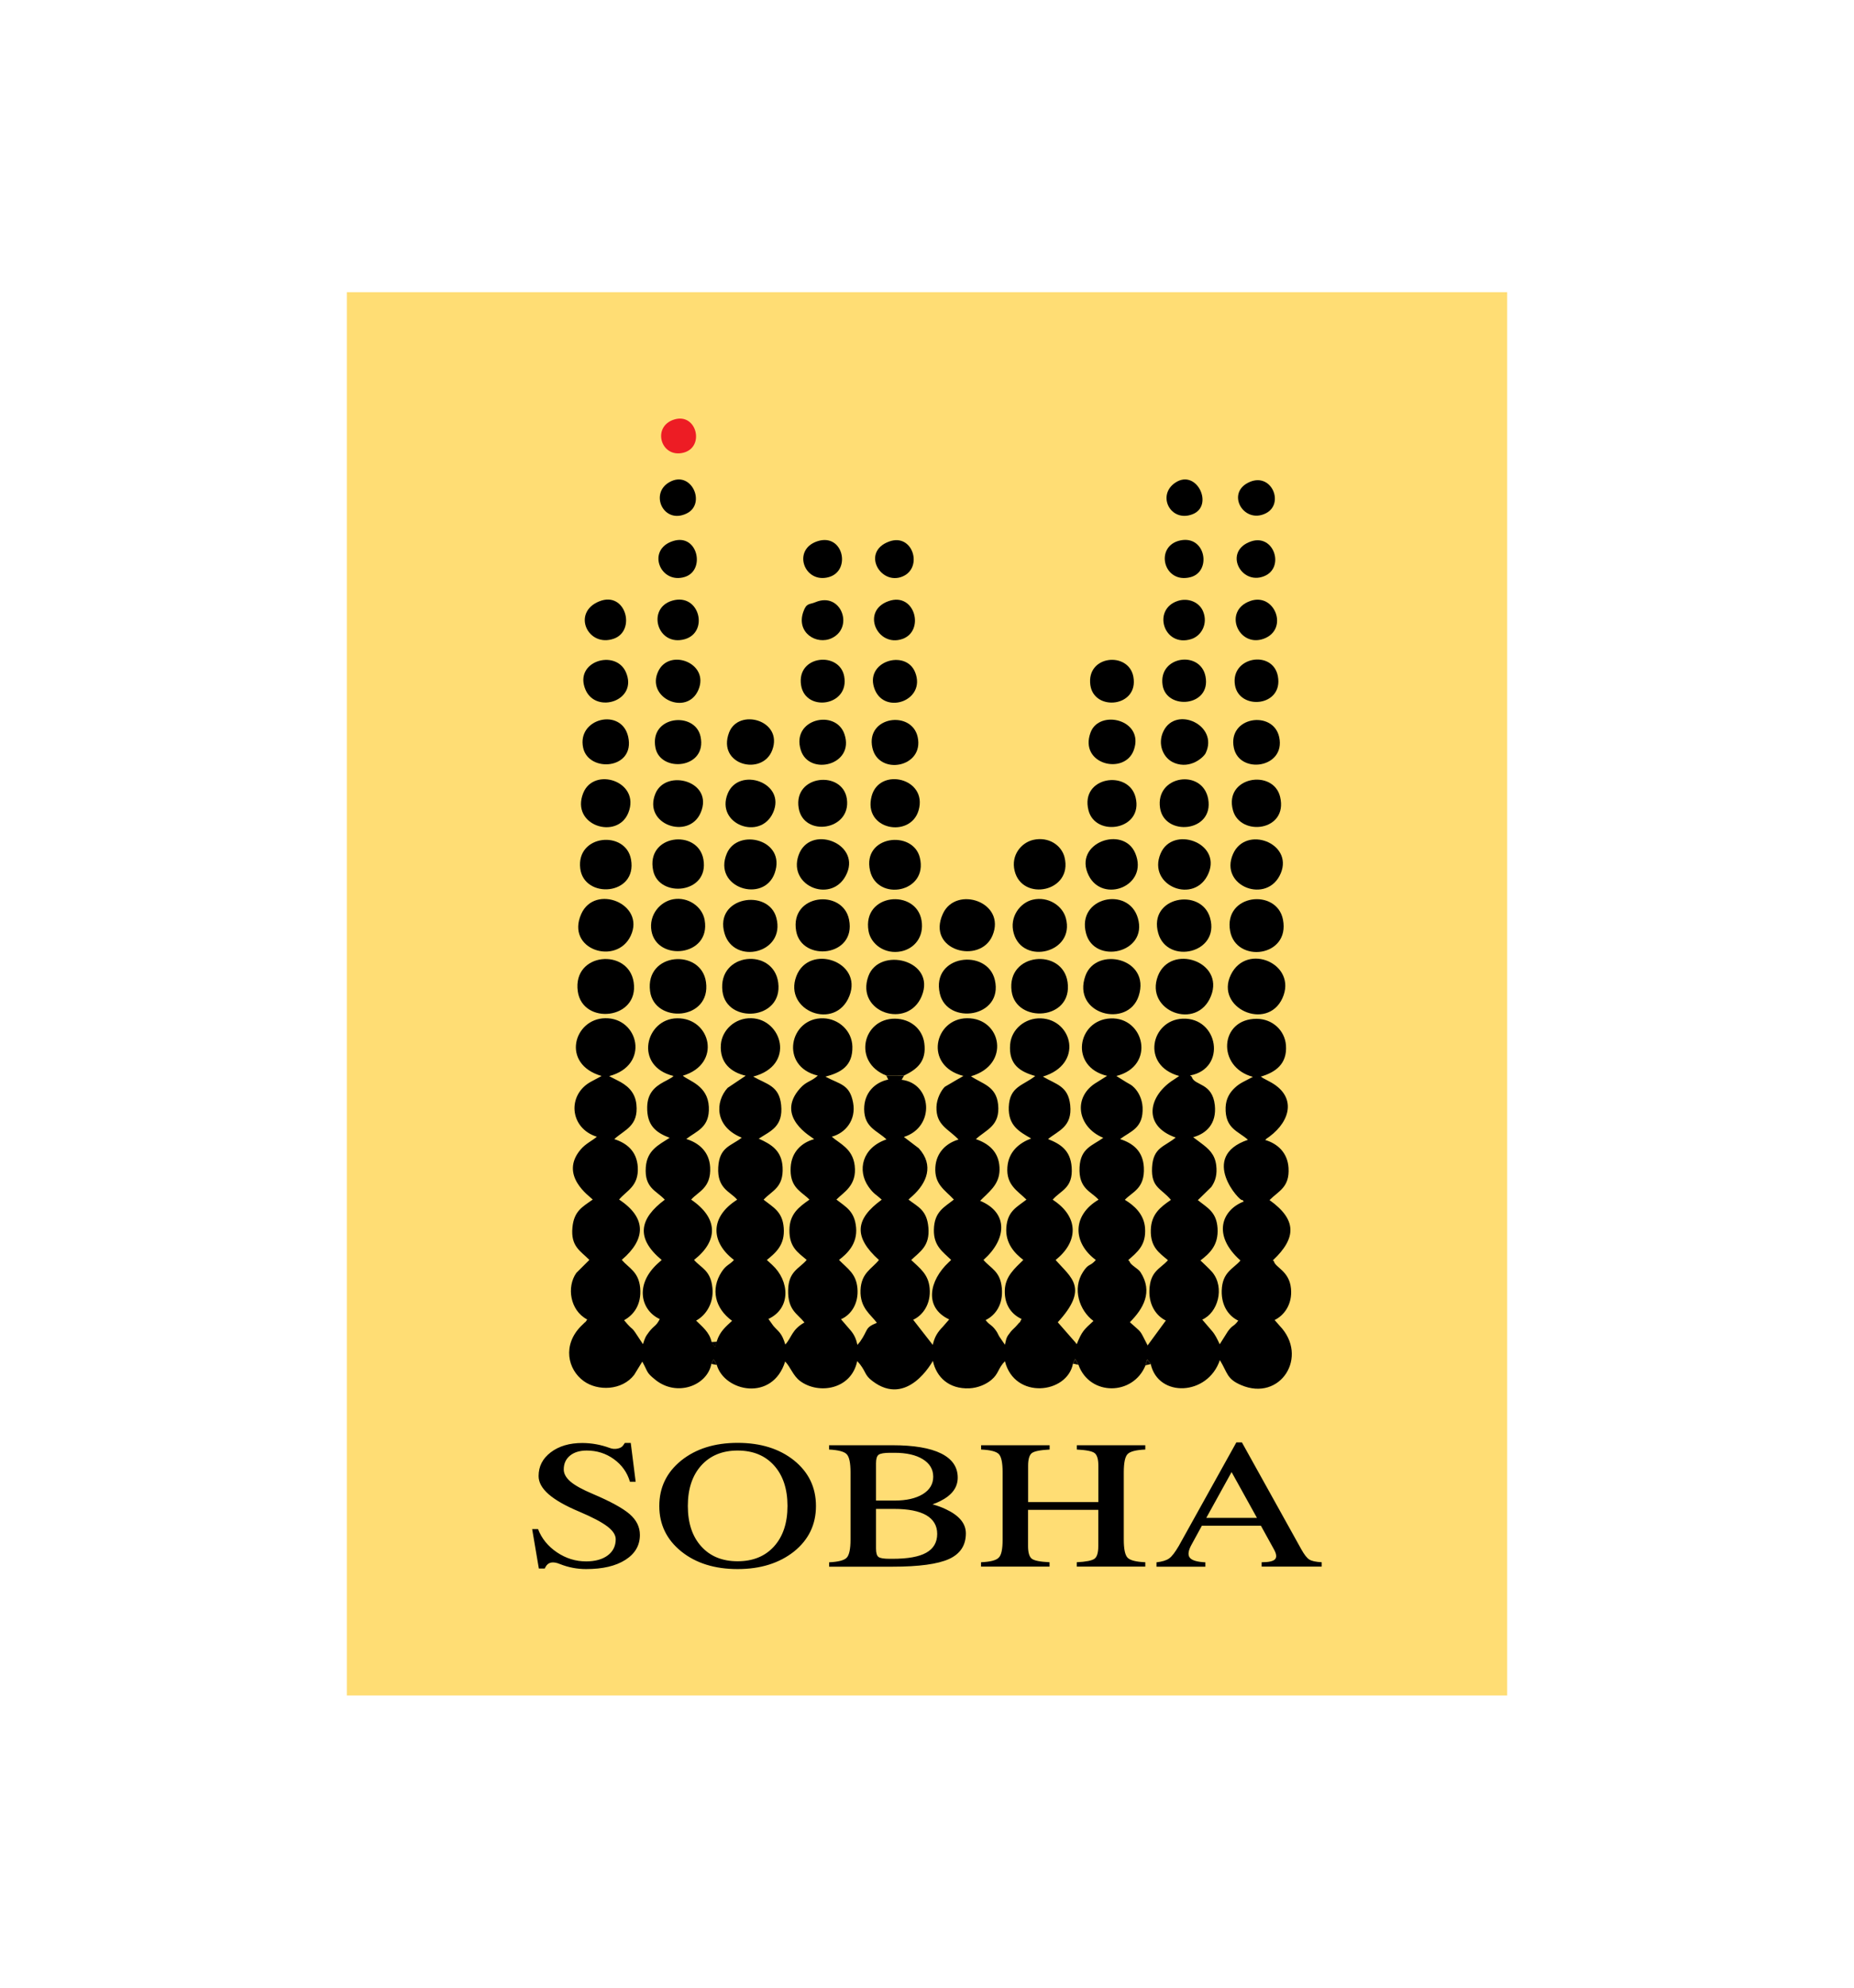 <?xml version="1.0" encoding="utf-8"?>
<!-- Generator: Adobe Illustrator 25.1.0, SVG Export Plug-In . SVG Version: 6.00 Build 0)  -->
<svg version="1.1" baseProfile="tiny" id="Layer_1" xmlns="http://www.w3.org/2000/svg" xmlns:xlink="http://www.w3.org/1999/xlink"
	 x="0px" y="0px" viewBox="0 0 280 300" overflow="visible" xml:space="preserve">
<g>
	<polygon fill-rule="evenodd" fill="#FFDD74" points="227.62,255.9 52.38,255.9 52.38,44.1 227.62,44.1 227.62,255.9 	"/>
	<path fill-rule="evenodd" d="M107.43,205.86l0.35-0.71l0.47,0.85c1.14,4.04,8.42,5.61,10.33-0.51c0.83,0.87,1.18,2.14,2.26,2.95
		c2.77,2.06,7.73,1.31,8.62-3.01l0.42,0.48c0.95,1.24,0.7,1.62,1.84,2.5c5.34,4.12,9.1-2.93,9.17-3.01c0.52,2.43,2.4,4.27,5.5,4.14
		c1.32-0.06,2.56-0.62,3.33-1.27c1.15-0.97,0.96-1.7,2.05-2.82c1.46,5.83,9.42,4.93,10.28,0.35l0.32-0.69l0.5,0.87
		c1.7,4.76,8.28,4.7,10.14,0.07l0.26-0.87l0.52,0.7c1.14,5.11,8.62,4.8,10.44-0.6c1.18,1.93,1.02,2.84,3.21,3.77
		c5.94,2.55,10.29-4.32,5.81-8.96l-0.75-0.86c1.36-0.65,2.71-2.3,2.47-4.75c-0.25-2.64-2.34-3.16-2.56-4.07
		c-0.03-0.11-0.12-0.12-0.18-0.18c3.59-3.37,3.65-6.14-0.5-9.1c1.38-1.39,3.05-1.92,2.87-4.86c-0.14-2.28-1.64-3.66-3.52-4.21
		c0.45-0.45-0.09,0.03,0.65-0.52c3.28-2.45,4.1-6.21-0.08-8.34l-1.01-0.54c-0.05-0.13-0.18-0.1-0.25-0.16
		c2.2-0.64,4.04-1.89,3.82-4.75c-0.17-2.22-2.03-3.97-4.41-3.98c-5.62-0.03-6.1,7.3-0.58,8.76l-1.52,0.79
		c-0.47,0.25-0.85,0.52-1.21,0.86c-0.76,0.71-1.34,1.63-1.39,2.96c-0.11,3.22,1.93,3.58,3.37,4.89c-7.53,2.56-1.09,9.48-0.86,9.09
		c0.04-0.07,0.15,0.15,0.22,0.23c-3.21,1.23-4.87,5-0.49,8.9c-1.1,1.28-2.75,1.73-2.83,4.56c-0.06,2.35,1.13,3.87,2.5,4.51
		c-0.72,0.98-0.82,0.58-1.57,1.62l-1.23,1.95c-0.39-0.81-0.67-1.43-1.17-2.01l-1.47-1.71c2.35-1.04,3.43-4.78,1.54-7.13
		c-0.21-0.26-0.63-0.66-0.86-0.89l-0.95-0.91c1.41-1.08,2.75-2.32,2.58-4.89c-0.17-2.48-1.59-3.08-2.98-4.22
		c0.07-0.07,0.16-0.14,0.21-0.19l1.82-1.78c0.67-0.94,0.91-1.96,0.75-3.29c-0.21-1.68-1.14-2.49-2.37-3.4l-1.11-0.83
		c1.99-0.55,3.56-2.04,3.27-4.83c-0.37-3.42-3.04-2.92-3.47-4.24c-0.05-0.16-0.18-0.16-0.27-0.25c5.59-1.04,4.27-8.79-1.12-8.57
		c-4.77,0.19-6.36,7.06-0.52,8.65l-0.8,0.54c-3.82,2.38-4.85,6.96,0.27,8.75c-1.69,1.4-3.41,1.46-3.57,4.52
		c-0.16,3.07,1.38,3.12,2.85,4.89c-1.61,1.09-2.98,2.17-3.04,4.55c-0.07,2.59,1.26,3.43,2.59,4.55c-1.17,1.33-2.7,1.62-2.8,4.55
		c-0.08,2.39,1.16,3.92,2.48,4.56l-2.75,3.75c-1.32-2.55-0.74-1.73-2.68-3.5c2-2.01,3.55-4.57,1.59-7.57
		c-0.36-0.54-1.49-1.05-1.64-1.6c-0.03-0.12-0.14-0.12-0.21-0.19c1.4-1.25,2.74-2.24,2.55-4.87c-0.15-2.05-1.63-3.4-3.05-4.24
		c1.11-1.2,3.04-1.67,2.87-4.9c-0.13-2.45-1.63-3.64-3.59-4.27c1.61-1.21,3.55-1.62,3.4-4.81c-0.07-1.23-0.6-2.27-1.24-2.93
		c-0.47-0.47-0.63-0.5-1.23-0.85l-1.49-0.93c6.01-1.53,4.21-8.91-0.87-8.69c-5.04,0.22-6.27,7.31-0.53,8.67l-1.51,0.95
		c-3.76,2.17-3.01,6.78,0.93,8.4c-1.59,1.17-3.43,1.52-3.58,4.44c-0.17,3.28,1.77,3.65,2.87,4.9c-3.98,2.34-3.95,6.48-0.41,9.1
		c-0.94,1.06-1.04,0.43-1.93,1.79c-1.67,2.56-0.55,5.85,1.57,7.41c-1.5,1.38-1.72,1.55-2.53,3.51c-0.06-0.08-0.14-0.19-0.18-0.25
		l-2.68-3.06c4.75-5.18,2.04-6.71-0.33-9.4c3.48-2.76,3.55-6.52-0.44-9.1c1.2-1.41,3.1-1.72,2.87-4.89
		c-0.18-2.55-1.67-3.51-3.57-4.26c1.55-1.27,3.69-1.85,3.35-5.12c-0.3-2.9-2.12-3.12-4.13-4.31c6.2-1.87,4.47-8.6-0.28-8.79
		c-2.42-0.1-4.47,1.66-4.66,3.91c-0.27,3.08,1.52,4.15,3.79,4.79c-1.85,1.46-3.88,1.56-4,4.68c-0.1,2.81,1.58,3.72,3.38,4.75
		c-1.83,0.69-3.42,2-3.59,4.33c-0.2,2.72,1.56,3.57,2.88,4.9c-1.47,1.14-2.86,1.73-3.04,4.22c-0.17,2.38,1.27,3.9,2.57,4.88
		c-1.32,1.3-2.74,2.49-2.8,4.6c-0.07,2.3,1.13,3.67,2.53,4.31c-0.68,1.28,0.06,0.03-0.56,0.8c-0.07,0.09-0.3,0.33-0.37,0.41
		c-0.18,0.2-0.4,0.35-0.69,0.7c-0.72,0.9-0.65,0.97-0.89,1.98l-0.85-1.24c-0.23-0.39-0.22-0.49-0.5-0.89
		c-0.68-0.95-0.88-0.73-1.57-1.59c1.44-0.69,2.69-2.31,2.45-4.85c-0.24-2.56-1.68-2.94-2.77-4.23c3.52-3.11,3.8-7.12-0.5-8.92
		l0.44-0.44c1.39-1.33,2.6-2.41,2.48-4.63c-0.13-2.39-1.7-3.6-3.57-4.24c1.59-1.46,3.69-1.99,3.36-5.23
		c-0.29-2.79-2.39-3.1-4.1-4.26c6.05-1.75,4.61-8.81-0.59-8.76c-4.94,0.04-6.58,7.19-0.55,8.71l-0.52,0.31
		c-0.08,0.04-0.18,0.09-0.26,0.14l-2.03,1.19c-0.57,0.56-1.22,1.8-1.26,3.02c-0.09,2.79,1.8,3.32,3.33,4.94
		c-1.86,0.54-3.37,1.97-3.5,4.2c-0.15,2.58,1.44,3.4,2.8,4.86c-1.42,1.14-2.97,1.8-3.02,4.56c-0.05,2.46,1.37,3.34,2.61,4.55
		c-0.06,0.06-0.15,0.14-0.19,0.18c-0.04,0.04-0.14,0.13-0.19,0.18c-2.94,2.75-3.77,6.82,0.08,8.62l-0.93,1.07
		c-0.85,0.88-1.26,1.54-1.55,2.77l-2.96-3.79c1.4-0.63,2.71-2.32,2.49-4.77c-0.19-2.11-1.47-2.99-2.78-4.25
		c1.35-1.29,2.83-2.1,2.59-4.9c-0.22-2.63-1.56-3.11-3-4.21c0.35-0.35,0.01-0.02,0.58-0.54c2.18-1.96,3.31-4.63,0.97-7.21
		l-2.25-1.71c4.77-1.5,4.28-8.08-0.35-8.63l-1.97-0.04c-2.04,0.4-3.7,2-3.68,4.49c0.03,2.79,1.98,3.21,3.37,4.55
		c-3.67,1.25-4.46,4.67-2.7,7.16c0.79,1.12,1.18,1.17,1.98,1.94c-4.03,2.93-4.28,5.62-0.42,9.1c-1.05,1.33-2.68,1.93-2.78,4.56
		c-0.1,2.69,1.56,3.67,2.47,4.92c-1.88,0.77-1.23,0.98-2.54,2.85l-0.4,0.48c-0.19-0.89-0.49-1.56-1.04-2.2l-1.44-1.67
		c1.47-0.63,2.7-2.31,2.48-4.7c-0.21-2.2-1.45-2.89-2.78-4.25c1.3-1,2.79-2.45,2.58-4.89c-0.22-2.46-1.52-3.09-2.97-4.22
		c1.08-1.11,3.12-2.11,2.76-5.13c-0.31-2.61-2.33-3.33-3.46-4.36c2.06-0.55,3.7-2.51,3.22-5.13c-0.52-2.8-1.98-2.75-4.18-3.93
		c2.35-0.62,4.14-1.61,4.07-4.55c-0.06-2.39-2.08-4.19-4.38-4.26c-5.11-0.15-6.69,7.27-0.84,8.65c-0.99,0.92-1.71,0.83-2.67,1.91
		c-3.88,4.32,1.78,7.37,2.12,7.68c-1.89,0.52-3.42,1.92-3.55,4.25c-0.16,2.75,1.23,3.48,2.48,4.54l0.36,0.34
		c-1.56,1.09-3.01,2.14-3.03,4.57c-0.03,2.62,1.27,3.39,2.61,4.53c-1.11,1.32-2.75,1.69-2.8,4.55c-0.07,3.05,1.39,3.55,2.46,4.89
		c-1.94,1.11-1.9,2.24-2.89,3.33c-0.55-1.8-0.99-1.89-1.79-2.8l-0.76-1.06c3.46-1.63,3.19-5.77,0.55-8.18l-0.79-0.72
		c1.42-1.15,2.75-2.32,2.55-4.86c-0.19-2.45-1.58-3.08-3.04-4.24c1.26-1.37,3.04-1.8,2.87-4.91c-0.14-2.52-1.73-3.46-3.6-4.3
		c1.79-1.17,3.71-1.81,3.38-5.09c-0.3-2.92-2.18-3.11-4.22-4.28c6.46-1.69,4.35-8.69-0.28-8.81c-2.52-0.07-4.43,1.84-4.6,3.95
		c-0.22,2.8,1.55,4.22,3.75,4.73l-2.73,1.83c-1.92,2.12-1.97,5.86,2.13,7.52c-1.59,1.26-3.38,1.37-3.55,4.47
		c-0.18,3.25,1.82,3.65,2.86,4.89c-4.2,2.65-3.97,6.45-0.48,9.1c-0.72,0.77-1.17,0.73-1.87,1.8c-1.69,2.6-1.01,5.5,1.58,7.38
		c-0.97,0.9-1.85,1.62-2.31,3.09l-0.28,0.84l-0.52-0.79c-0.32-1.44-1.41-2.26-2.32-3.17c1.47-0.79,2.7-2.63,2.46-4.95
		c-0.27-2.67-1.71-2.98-2.77-4.21c3.69-2.89,3.66-6.31-0.44-9.1c1.03-1.2,3.04-1.74,2.87-4.89c-0.13-2.38-1.76-3.7-3.61-4.26
		c1.57-1.22,3.56-1.72,3.41-4.85c-0.15-3.23-3.02-3.91-3.93-4.7c5.96-1.78,4.22-8.74-0.86-8.67c-4.78,0.06-6.59,7.24-0.54,8.71
		c-0.45,0.38,0.04,0.03-0.76,0.51c-0.45,0.26-0.25,0.13-0.73,0.39c-1.39,0.76-2.45,1.73-2.49,3.79c-0.05,2.75,1.27,3.83,3.39,4.64
		c-1.71,1.1-3.41,1.89-3.6,4.44c-0.23,3.16,1.6,3.52,2.87,4.9c-3.83,2.85-4.44,5.8-0.47,9.1l-0.61,0.54
		c-3.5,3.2-2.54,7.06,0.32,8.38c-0.61,1.16-0.77,0.86-1.61,1.92c-0.61,0.78-0.66,1.07-0.93,1.87c-0.06-0.08-0.13-0.19-0.16-0.25
		c-2.03-3.14-0.91-1.23-2.69-3.37c1.41-0.77,2.66-2.31,2.43-4.88c-0.23-2.46-1.72-2.98-2.78-4.23c3.65-3.09,3.79-6.34-0.4-9.1
		c1.12-1.36,2.98-1.98,2.82-4.89c-0.14-2.38-1.63-3.62-3.55-4.23c1.55-1.43,3.68-1.96,3.34-5.24c-0.2-1.99-1.54-2.97-2.83-3.61
		l-1.29-0.66c6.23-1.64,4.46-8.83-0.59-8.74c-4.75,0.07-6.74,6.94-0.54,8.72l-1.55,0.83c-3.69,1.94-3.34,7.04,0.83,8.34
		c-0.71,0.61-1.68,1.02-2.45,1.93c-3.3,3.9,1.37,7.07,1.83,7.55c-1.61,1.13-2.84,1.76-3.07,4.22c-0.27,2.87,1.21,3.52,2.56,4.89
		l-1.97,1.96c-1.48,2.1-0.97,5.66,1.64,7.03c-0.41,0.63-0.09,0.15-0.56,0.64c-0.07,0.08-0.3,0.29-0.38,0.37
		c-2.81,2.85-2.02,6.53,0.42,8.29c2.11,1.53,5.79,1.44,7.62-0.95l1.22-1.99c0.88,1.57,0.56,1.6,1.91,2.69
		C102.19,210.91,106.81,209.14,107.43,205.86L107.43,205.86z"/>
	<path fill-rule="evenodd" d="M133.85,162.33l2.69,0c1.95-0.94,3.43-2.13,3.05-4.9c-0.29-2.12-2.06-3.65-4.4-3.68
		C130.28,153.69,128.72,160.33,133.85,162.33L133.85,162.33z"/>
	<path fill-rule="evenodd" d="M182.89,150.32c2.08-5.23-6.12-7.95-8.02-3.01C172.85,152.6,180.78,155.65,182.89,150.32
		L182.89,150.32z"/>
	<path fill-rule="evenodd" d="M171.97,150.32c1.86-5.7-6.41-7.56-8.04-3.06C161.81,153.12,170.35,155.28,171.97,150.32
		L171.97,150.32z"/>
	<path fill-rule="evenodd" d="M128.28,150.32c2.07-5.24-6.11-7.96-8.01-2.99C118.27,152.58,126.17,155.66,128.28,150.32
		L128.28,150.32z"/>
	<path fill-rule="evenodd" d="M193.67,150.67c2.36-5.15-5.37-8.52-7.78-3.55C183.45,152.14,191.36,155.69,193.67,150.67
		L193.67,150.67z"/>
	<path fill-rule="evenodd" d="M87.26,149.62c0.72,5.16,9.3,4.28,8.44-1.37C94.92,143.06,86.44,143.72,87.26,149.62L87.26,149.62z"/>
	<path fill-rule="evenodd" d="M139.21,150.32c2.21-5.42-6.43-7.52-8.07-2.97C129.17,152.83,137.13,155.42,139.21,150.32
		L139.21,150.32z"/>
	<path fill-rule="evenodd" d="M152.78,149.62c0.67,4.9,9.28,4.4,8.45-1.39C160.49,143.03,151.97,143.76,152.78,149.62L152.78,149.62
		z"/>
	<path fill-rule="evenodd" d="M109.11,149.62c0.61,4.97,9.17,4.38,8.42-1.31C116.83,142.99,108.38,143.72,109.11,149.62
		L109.11,149.62z"/>
	<path fill-rule="evenodd" d="M98.18,149.62c0.67,4.95,9.25,4.4,8.44-1.4C105.91,143.12,97.38,143.7,98.18,149.62L98.18,149.62z"/>
	<path fill-rule="evenodd" d="M141.94,149.97c1.12,4.83,9.62,3.61,8.31-2.05C149.12,143.06,140.58,144.1,141.94,149.97
		L141.94,149.97z"/>
	<path fill-rule="evenodd" d="M185.78,140.52c0.89,4.9,9.09,3.96,7.98-1.73C192.83,134.03,184.77,134.93,185.78,140.52
		L185.78,140.52z"/>
	<path fill-rule="evenodd" d="M95.26,141.22c2.24-4.81-5.43-7.88-7.48-3.27C85.38,143.35,93.14,145.79,95.26,141.22L95.26,141.22z"
		/>
	<path fill-rule="evenodd" d="M149.88,141.22c2.15-5.06-5.51-7.65-7.49-3.29C139.87,143.47,148.01,145.61,149.88,141.22
		L149.88,141.22z"/>
	<path fill-rule="evenodd" d="M131.17,140.52c0.34,1.96,2.44,3.58,4.95,3.06c1.96-0.41,3.46-2.16,3.06-4.63
		C138.39,134.08,130.18,134.8,131.17,140.52L131.17,140.52z"/>
	<path fill-rule="evenodd" d="M153.1,140.87c1.37,4.84,9.29,2.95,7.87-2.29c-0.52-1.92-2.68-3.3-4.95-2.8
		C154.08,136.2,152.39,138.39,153.1,140.87L153.1,140.87z"/>
	<path fill-rule="evenodd" d="M164.02,140.87c1.26,4.76,9.4,2.99,7.82-2.32C170.41,133.72,162.57,135.39,164.02,140.87
		L164.02,140.87z"/>
	<path fill-rule="evenodd" d="M174.93,140.87c1.37,4.77,9.36,3.02,7.82-2.34C181.42,133.9,173.34,135.33,174.93,140.87
		L174.93,140.87z"/>
	<path fill-rule="evenodd" d="M120.24,140.52c0.84,4.72,9.11,3.89,7.99-1.71C127.3,134.09,119.25,134.91,120.24,140.52
		L120.24,140.52z"/>
	<path fill-rule="evenodd" d="M109.42,140.87c1.42,4.83,9.25,3.02,7.83-2.34C116.06,134.02,107.81,135.36,109.42,140.87
		L109.42,140.87z"/>
	<path fill-rule="evenodd" d="M98.39,140.52c0.84,4.66,9,3.85,8.03-1.66c-0.35-2.03-2.5-3.52-4.72-3.14
		C99.69,136.07,97.96,138.07,98.39,140.52L98.39,140.52z"/>
	<path fill-rule="evenodd" d="M182.53,131.77c1.92-4.62-5.45-7.19-7.25-2.95C173.19,133.73,180.51,136.64,182.53,131.77
		L182.53,131.77z"/>
	<path fill-rule="evenodd" d="M164.41,132.12c2.12,4.3,9.11,1.61,7.05-3.33C169.66,124.49,162,127.23,164.41,132.12L164.41,132.12z"
		/>
	<path fill-rule="evenodd" d="M117,131.77c1.78-5.05-5.57-6.86-7.23-2.96C107.57,133.98,115.36,136.42,117,131.77L117,131.77z"/>
	<path fill-rule="evenodd" d="M127.92,131.77c1.95-4.58-5.7-7.4-7.33-2.65C118.96,133.87,125.91,136.52,127.92,131.77L127.92,131.77
		z"/>
	<path fill-rule="evenodd" d="M193.44,131.77c1.87-4.53-5.3-7.23-7.22-2.88C184.06,133.77,191.46,136.59,193.44,131.77
		L193.44,131.77z"/>
	<path fill-rule="evenodd" d="M153.23,131.42c1.13,4.72,8.85,3.19,7.54-2.04c-0.45-1.79-2.38-3.14-4.71-2.62
		C154.24,127.17,152.66,129.07,153.23,131.42L153.23,131.42z"/>
	<path fill-rule="evenodd" d="M131.4,131.42c1.08,4.69,8.81,3.32,7.52-1.97C137.89,125.21,130.18,126.08,131.4,131.42L131.4,131.42z
		"/>
	<path fill-rule="evenodd" d="M87.63,131.07c0.56,4.67,8.65,4.11,7.67-1.35C94.52,125.28,87.01,125.91,87.63,131.07L87.63,131.07z"
		/>
	<path fill-rule="evenodd" d="M98.65,131.42c0.9,4.17,8.51,3.48,7.58-1.72C105.4,125.03,97.47,125.94,98.65,131.42L98.65,131.42z"/>
	<path fill-rule="evenodd" d="M138.73,122.31c1.42-4.86-5.91-6.59-7.09-2.15C130.28,125.27,137.49,126.57,138.73,122.31
		L138.73,122.31z"/>
	<path fill-rule="evenodd" d="M94.9,122.66c1.87-4.71-5.19-7.02-6.82-2.96C86.12,124.61,93.25,126.83,94.9,122.66L94.9,122.66z"/>
	<path fill-rule="evenodd" d="M116.75,122.66c2.05-4.56-5.18-7-6.85-2.88C108.02,124.39,114.81,126.96,116.75,122.66L116.75,122.66z
		"/>
	<path fill-rule="evenodd" d="M175.2,121.96c0.66,4.33,8.15,3.66,7.27-1.35C181.65,115.96,174.44,116.99,175.2,121.96L175.2,121.96z
		"/>
	<path fill-rule="evenodd" d="M186.21,122.31c1.11,3.99,8.36,3.15,7.12-2.04C192.31,116,184.8,117.21,186.21,122.31L186.21,122.31z"
		/>
	<path fill-rule="evenodd" d="M105.82,122.66c2.04-4.75-5.23-6.7-6.83-2.9C97.03,124.45,104.03,126.83,105.82,122.66L105.82,122.66z
		"/>
	<path fill-rule="evenodd" d="M164.39,122.31c1.06,4.12,8.34,2.96,7.11-1.97C170.45,116.12,163.08,117.2,164.39,122.31
		L164.39,122.31z"/>
	<path fill-rule="evenodd" d="M120.62,121.96c0.73,4.43,7.95,3.4,7.28-1.37C127.28,116.21,119.79,116.92,120.62,121.96
		L120.62,121.96z"/>
	<path fill-rule="evenodd" d="M116.63,113.21c1.69-4.5-5.11-6.4-6.53-2.63C108.26,115.49,115.15,117.18,116.63,113.21L116.63,113.21
		z"/>
	<path fill-rule="evenodd" d="M182.09,113.66c2-4.2-4.47-7.18-6.37-3.32c-0.97,1.95-0.06,4.14,1.66,4.82
		C179.83,116.12,181.8,114.27,182.09,113.66L182.09,113.66z"/>
	<path fill-rule="evenodd" d="M131.75,112.86c0.93,4.25,7.86,2.99,6.84-1.63C137.69,107.15,130.71,108.11,131.75,112.86
		L131.75,112.86z"/>
	<path fill-rule="evenodd" d="M120.94,113.21c1.24,3.96,8.16,2.28,6.6-2.38C126.24,106.94,119.46,108.49,120.94,113.21
		L120.94,113.21z"/>
	<path fill-rule="evenodd" d="M88.07,112.86c0.82,3.8,7.9,3.28,6.8-1.66C93.88,106.76,87.1,108.38,88.07,112.86L88.07,112.86z"/>
	<path fill-rule="evenodd" d="M186.34,112.86c0.84,4.07,7.86,3.07,6.85-1.61C192.29,107.13,185.37,108.15,186.34,112.86
		L186.34,112.86z"/>
	<path fill-rule="evenodd" d="M171.23,113.21c1.66-4.59-5.22-6.23-6.53-2.65C162.92,115.39,169.85,117.05,171.23,113.21
		L171.23,113.21z"/>
	<path fill-rule="evenodd" d="M98.99,112.86c0.75,3.82,7.85,3.18,6.81-1.69C104.97,107.3,98.04,108.01,98.99,112.86L98.99,112.86z"
		/>
	<path fill-rule="evenodd" d="M88.43,104.11c1.6,3.71,7.99,1.64,6.09-2.67C92.95,97.9,86.58,99.83,88.43,104.11L88.43,104.11z"/>
	<path fill-rule="evenodd" d="M105.48,104.11c1.7-4.01-4.34-6.33-6.05-2.83C97.45,105.33,103.76,108.17,105.48,104.11L105.48,104.11
		z"/>
	<path fill-rule="evenodd" d="M120.98,103.4c0.63,4.14,7.37,3.19,6.51-1.34C126.77,98.27,120.29,98.88,120.98,103.4L120.98,103.4z"
		/>
	<path fill-rule="evenodd" d="M164.67,103.4c0.56,4.03,7.37,3.33,6.49-1.29C170.42,98.29,164.04,98.88,164.67,103.4L164.67,103.4z"
		/>
	<path fill-rule="evenodd" d="M132.13,104.11c1.57,3.81,7.77,1.6,6.08-2.64C136.79,97.89,130.38,99.85,132.13,104.11L132.13,104.11z
		"/>
	<path fill-rule="evenodd" d="M186.51,103.4c0.64,3.87,7.34,3.26,6.48-1.34C192.24,98.03,185.8,99.1,186.51,103.4L186.51,103.4z"/>
	<path fill-rule="evenodd" d="M175.58,103.4c0.57,3.83,7.38,3.26,6.48-1.31C181.28,98.11,174.91,99.01,175.58,103.4L175.58,103.4z"
		/>
	<path fill-rule="evenodd" d="M177.93,90.68c-4,1.24-2.19,7.11,2,5.77c1.49-0.48,2.53-2.27,1.78-4.14
		C181.15,90.89,179.48,90.2,177.93,90.68L177.93,90.68z"/>
	<path fill-rule="evenodd" d="M101.55,90.65c-3.94,1.12-2.31,6.98,1.85,5.83C107.1,95.44,105.66,89.47,101.55,90.65L101.55,90.65z"
		/>
	<path fill-rule="evenodd" d="M90.51,90.76c-4.22,1.69-1.73,7.04,2.21,5.63C96.09,95.18,94.51,89.16,90.51,90.76L90.51,90.76z"/>
	<path fill-rule="evenodd" d="M123.15,90.89c-0.92,0.39-1.35,0.06-1.84,1.48c-1.08,3.12,2.01,5.04,4.32,3.94
		C129.03,94.67,127,89.26,123.15,90.89L123.15,90.89z"/>
	<path fill-rule="evenodd" d="M188.84,90.7c-4.22,1.48-1.8,7.11,2.03,5.7C194.67,94.99,192.54,89.41,188.84,90.7L188.84,90.7z"/>
	<path fill-rule="evenodd" d="M134.22,90.72c-4.26,1.47-1.74,7.04,2.06,5.72C139.7,95.25,138.2,89.34,134.22,90.72L134.22,90.72z"/>
	<path fill-rule="evenodd" d="M178.28,81.56c-3.97,0.82-2.61,6.63,1.52,5.55C183.01,86.28,182.11,80.78,178.28,81.56L178.28,81.56z"
		/>
	<path fill-rule="evenodd" d="M123.45,81.69c-3.88,1.27-1.99,6.46,1.73,5.41C128.59,86.14,127.35,80.41,123.45,81.69L123.45,81.69z"
		/>
	<path fill-rule="evenodd" d="M101.71,81.64c-4.15,1.25-2.04,6.62,1.73,5.43C106.57,86.08,105.39,80.52,101.71,81.64L101.71,81.64z"
		/>
	<path fill-rule="evenodd" d="M134.32,81.72c-4.3,1.53-1.39,6.67,1.96,5.3C139.45,85.73,137.88,80.45,134.32,81.72L134.32,81.72z"/>
	<path fill-rule="evenodd" d="M188.95,81.71c-4.25,1.45-1.58,6.67,1.95,5.26C194.08,85.72,192.42,80.54,188.95,81.71L188.95,81.71z"
		/>
	<path fill-rule="evenodd" d="M101.1,72.77c-3.04,1.71-0.9,6.41,2.58,4.74C106.71,76.07,104.43,70.89,101.1,72.77L101.1,72.77z"/>
	<path fill-rule="evenodd" d="M177.53,72.83c-2.88,1.88-0.77,6.07,2.56,4.79C183.39,76.36,180.75,70.72,177.53,72.83L177.53,72.83z"
		/>
	<path fill-rule="evenodd" d="M188.43,72.89c-3.23,1.71-0.54,6.24,2.75,4.58C194.08,76,191.95,71.02,188.43,72.89L188.43,72.89z"/>
	<path fill-rule="evenodd" fill="#ED1C24" d="M101.81,63.32c-3.4,1.06-2.03,5.86,1.39,5.01C106.5,67.51,105.23,62.25,101.81,63.32
		L101.81,63.32z"/>
	<polygon fill-rule="evenodd" points="134.17,162.99 136.14,163.03 136.54,162.34 133.85,162.33 134.17,162.99 	"/>
	<polygon fill-rule="evenodd" points="108.26,202.51 107.46,202.56 107.98,203.35 108.26,202.51 	"/>
	<polygon fill-rule="evenodd" points="173.01,206.06 173.79,205.88 173.27,205.19 173.01,206.06 	"/>
	<polygon fill-rule="evenodd" points="107.43,205.86 108.25,206 107.78,205.15 107.43,205.86 	"/>
	<polygon fill-rule="evenodd" points="162.05,205.81 162.87,205.99 162.37,205.12 162.05,205.81 	"/>
	<path d="M95.13,223.62c-0.41-1.4-1.23-2.53-2.42-3.39c-1.2-0.87-2.57-1.3-4.1-1.3c-1.06,0-1.91,0.26-2.53,0.77
		c-0.63,0.52-0.94,1.21-0.94,2.09c0,0.64,0.35,1.26,1.04,1.85c0.69,0.58,1.81,1.19,3.35,1.84c2.69,1.14,4.54,2.16,5.57,3.05
		c1.03,0.9,1.54,1.94,1.54,3.14c0,1.58-0.73,2.83-2.19,3.76c-1.46,0.93-3.43,1.39-5.93,1.39c-1.36,0-2.68-0.25-3.96-0.76
		c-0.53-0.22-0.97-0.29-1.34-0.22c-0.36,0.08-0.63,0.29-0.83,0.66l-0.12,0.24h-0.89l0,0l-1.01-5.95l0,0h0.89
		c0.55,1.43,1.51,2.6,2.86,3.51c1.36,0.91,2.82,1.36,4.39,1.36c1.37,0,2.46-0.3,3.27-0.9c0.8-0.6,1.21-1.42,1.21-2.44
		c0-0.65-0.43-1.31-1.3-1.96c-0.86-0.65-2.26-1.38-4.19-2.2c-2.08-0.87-3.63-1.75-4.65-2.64c-1.01-0.89-1.51-1.8-1.51-2.74
		c0-1.47,0.62-2.66,1.85-3.59c1.23-0.93,2.81-1.4,4.76-1.4c1.43,0.01,2.8,0.26,4.13,0.75c0.39,0.15,0.79,0.18,1.18,0.1
		c0.4-0.08,0.69-0.24,0.86-0.5l0.25-0.36h0.89l0,0l0.74,5.86l0,0H95.13L95.13,223.62z M111.4,236.82c-3.46,0-6.31-0.89-8.51-2.66
		c-2.21-1.78-3.32-4.07-3.32-6.86c0-2.8,1.11-5.09,3.32-6.87c2.21-1.77,5.05-2.66,8.51-2.66c3.48,0,6.32,0.89,8.53,2.66
		c2.2,1.78,3.3,4.07,3.3,6.87c0,2.8-1.1,5.08-3.3,6.86C117.71,235.92,114.87,236.82,111.4,236.82L111.4,236.82z M111.4,235.64
		c2.32,0,4.15-0.75,5.5-2.24c1.35-1.5,2.03-3.53,2.03-6.11c0-2.57-0.68-4.61-2.03-6.11c-1.35-1.5-3.18-2.25-5.5-2.25
		c-2.3,0-4.13,0.75-5.49,2.25c-1.35,1.5-2.03,3.54-2.03,6.11c0,2.57,0.67,4.61,2.03,6.11C107.26,234.9,109.09,235.64,111.4,235.64
		L111.4,235.64z M128.45,232.37v-10.16c0-1.42-0.19-2.32-0.57-2.72c-0.37-0.4-1.27-0.64-2.67-0.71v-0.65h5.17l0,0h4.41
		c3.21,0,5.66,0.41,7.34,1.24c1.67,0.83,2.51,2.04,2.51,3.65c0,1.49-0.88,2.67-2.66,3.55c-0.34,0.18-0.73,0.34-1.15,0.48l0,0
		c0.74,0.2,1.42,0.45,2.02,0.74c2.01,0.94,3.02,2.15,3.02,3.64c0,1.81-0.85,3.1-2.54,3.87c-1.7,0.77-4.54,1.16-8.53,1.16h-4.41l0,0
		h-5.17v-0.66c1.4-0.07,2.3-0.3,2.67-0.71C128.26,234.68,128.45,233.78,128.45,232.37L128.45,232.37z M132.3,220.84v5.64l0,0h2.8
		c1.8,0,3.22-0.33,4.27-0.97c1.05-0.65,1.57-1.53,1.57-2.63c0-1.11-0.52-1.99-1.57-2.64c-1.05-0.65-2.48-0.97-4.27-0.97h-0.69
		c-0.88,0-1.45,0.1-1.73,0.3C132.43,219.77,132.3,220.19,132.3,220.84L132.3,220.84z M132.3,227.75v5.98c0,0.66,0.13,1.08,0.37,1.26
		c0.25,0.19,0.81,0.28,1.7,0.28h0.41c2.31,0,4.01-0.3,5.11-0.92c1.09-0.61,1.65-1.56,1.65-2.84c0-1.24-0.56-2.18-1.65-2.82
		c-1.1-0.63-2.71-0.95-4.83-0.95H132.3L132.3,227.75z M151.42,232.37v-10.16c0-1.43-0.19-2.34-0.57-2.74
		c-0.38-0.4-1.27-0.63-2.68-0.69v-0.65h5.17h5.18v0.65c-1.41,0.07-2.3,0.25-2.68,0.53c-0.38,0.29-0.57,0.93-0.57,1.92v5.48l0,0
		h10.61l0,0v-5.48c0-0.99-0.19-1.63-0.57-1.92c-0.38-0.29-1.28-0.46-2.68-0.53v-0.65h5.16h5.18v0.65c-1.41,0.06-2.3,0.29-2.68,0.69
		c-0.38,0.4-0.57,1.31-0.57,2.74v10.16c0,1.43,0.19,2.33,0.57,2.73c0.38,0.4,1.27,0.63,2.68,0.69v0.66h-5.17h-5.18v-0.66
		c1.4-0.07,2.3-0.25,2.68-0.53c0.38-0.28,0.57-0.92,0.57-1.92v-5.46l0,0h-10.61l0,0v5.46c0,0.99,0.19,1.63,0.57,1.92
		c0.37,0.29,1.27,0.46,2.68,0.53v0.66h-5.17h-5.18v-0.66c1.4-0.06,2.3-0.29,2.68-0.7C151.24,234.7,151.42,233.8,151.42,232.37
		L151.42,232.37z M178.02,233.34l8.7-15.64h0.42h0.42l8.96,16.12c0.45,0.81,0.85,1.33,1.22,1.56c0.36,0.23,0.99,0.36,1.87,0.41v0.66
		h-4.53h-4.54v-0.66c1.06,0,1.74-0.15,2.02-0.45c0.28-0.3,0.23-0.8-0.17-1.51l-1.96-3.55l0,0h-8.92l0,0l-1.54,2.82
		c-0.51,0.91-0.61,1.57-0.29,1.99c0.32,0.42,1.11,0.65,2.36,0.71v0.66h-3.68h-3.7v-0.66c0.88-0.1,1.52-0.3,1.91-0.59
		C176.99,234.92,177.45,234.3,178.02,233.34L178.02,233.34z M186,222.18l-3.82,6.91l0,0h7.65l0,0L186,222.18L186,222.18L186,222.18z
		"/>
</g>
</svg>
